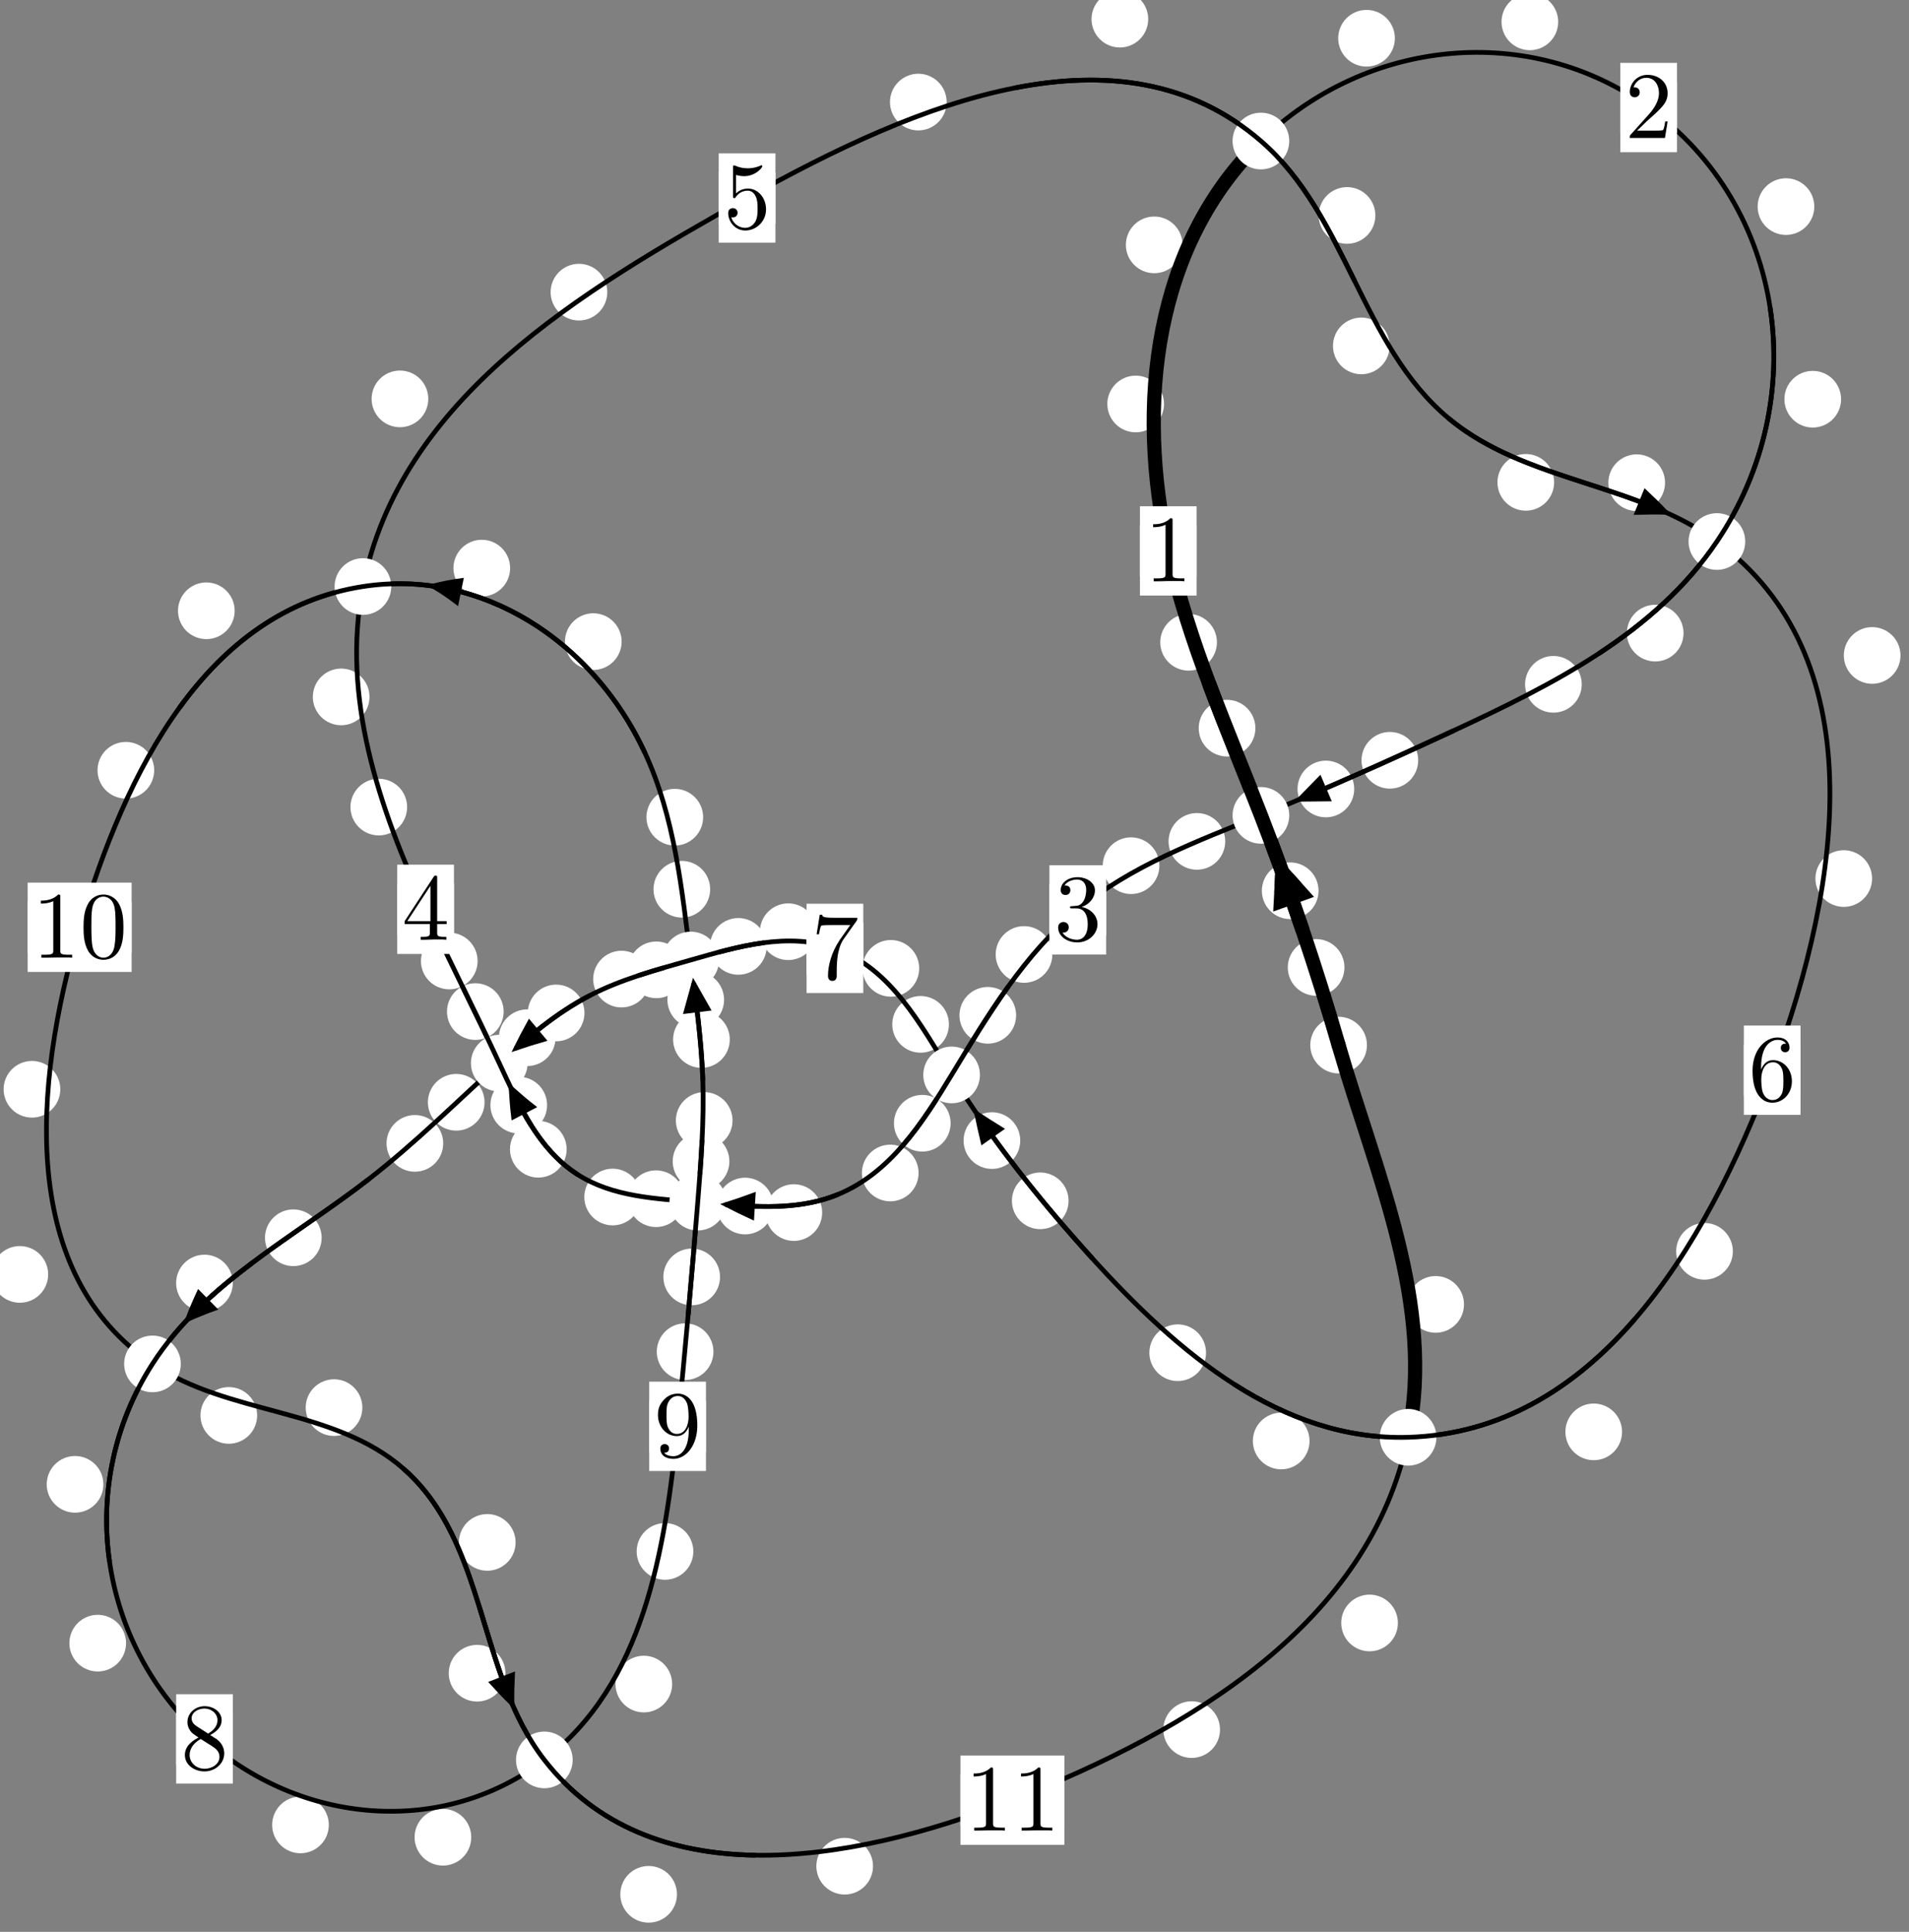 <?xml version="1.0"?>
<!-- Created by MetaPost 1.999 on 2021.07.06:0010 -->
<svg version="1.1" xmlns="http://www.w3.org/2000/svg" xmlns:xlink="http://www.w3.org/1999/xlink" width="201.359" height="203.759" viewBox="0 0 201.359 203.759">
<rect x="0" y="0" width="201.359" height="203.759" fill="#808080" stroke="none"/>
<!-- Original BoundingBox: -133.896240 -116.789108 67.462540 86.969910 -->
  <defs>
    <g transform="scale(0.01,0.01)" id="GLYPHcmr10_48">
      <path style="fill-rule: evenodd;" d="M460 -320C460 -400,455 -480,420 -554C374 -650,292 -666,250 -666C190 -666,117 -640,76 -547C44 -478,39 -400,39 -320C39 -245,43 -155,84 -79C127 2,200 22,249 22C303 22,379 1,423 -94C455 -163,460 -241,460 -320M249 -0C210 -0,151 -25,133 -121C122 -181,122 -273,122 -332C122 -396,122 -462,130 -516C149 -635,224 -644,249 -644C282 -644,348 -626,367 -527C377 -471,377 -395,377 -332C377 -257,377 -189,366 -125C351 -30,294 -0,249 -0"></path>
    </g>
    <g transform="scale(0.01,0.01)" id="GLYPHcmr10_49">
      <path style="fill-rule: evenodd;" d="M294 -640C294 -664,294 -666,271 -666C209 -602,121 -602,89 -602L89 -571C109 -571,168 -571,220 -597L220 -79C220 -43,217 -31,127 -31L95 -31L95 -0L257 -0L130 -3L217 -3L257 -3L297 -3L384 -3L419 -0L419 -31L387 -31C297 -31,294 -42,294 -79"></path>
    </g>
    <g transform="scale(0.01,0.01)" id="GLYPHcmr10_50">
      <path style="fill-rule: evenodd;" d="M127 -77L233 -180C389 -318,449 -372,449 -472C449 -586,359 -666,237 -666C124 -666,50 -574,50 -485C50 -429,100 -429,103 -429C120 -429,155 -441,155 -482C155 -508,137 -534,102 -534C94 -534,92 -534,89 -533C112 -598,166 -635,224 -635C315 -635,358 -554,358 -472C358 -392,308 -313,253 -251L61 -37C50 -26,50 -24,50 -0L421 -0L449 -174L424 -174C419 -144,412 -100,402 -85C395 -77,329 -77,307 -77"></path>
    </g>
    <g transform="scale(0.01,0.01)" id="GLYPHcmr10_51">
      <path style="fill-rule: evenodd;" d="M290 -352C372 -379,430 -449,430 -528C430 -610,342 -666,246 -666C145 -666,69 -606,69 -530C69 -497,91 -478,120 -478C151 -478,171 -500,171 -529C171 -579,124 -579,109 -579C140 -628,206 -641,242 -641C283 -641,338 -619,338 -529C338 -517,336 -459,310 -415C280 -367,246 -364,221 -363C213 -362,189 -360,182 -360C174 -359,167 -358,167 -348C167 -337,174 -337,191 -337L235 -337C317 -337,354 -269,354 -171C354 -35,285 -6,241 -6C198 -6,123 -23,88 -82C123 -77,154 -99,154 -137C154 -173,127 -193,98 -193C74 -193,42 -179,42 -135C42 -44,135 22,244 22C366 22,457 -69,457 -171C457 -253,394 -331,290 -352"></path>
    </g>
    <g transform="scale(0.01,0.01)" id="GLYPHcmr10_52">
      <path style="fill-rule: evenodd;" d="M294 -165L294 -78C294 -42,292 -31,218 -31L197 -31L197 -0L332 -0L238 -3L290 -3L332 -3L374 -3L427 -3L468 -0L468 -31L447 -31C373 -31,371 -42,371 -78L371 -165L471 -165L471 -196L371 -196L371 -651C371 -671,371 -677,355 -677C346 -677,343 -677,335 -665L28 -196L28 -165M300 -196L56 -196L300 -569"></path>
    </g>
    <g transform="scale(0.01,0.01)" id="GLYPHcmr10_53">
      <path style="fill-rule: evenodd;" d="M449 -201C449 -320,367 -420,259 -420C211 -420,168 -404,132 -369L132 -564C152 -558,185 -551,217 -551C340 -551,410 -642,410 -655C410 -661,407 -666,400 -666C399 -666,397 -666,392 -663C372 -654,323 -634,256 -634C216 -634,170 -641,123 -662C115 -665,113 -665,111 -665C101 -665,101 -657,101 -641L101 -345C101 -327,101 -319,115 -319C122 -319,124 -322,128 -328C139 -344,176 -398,257 -398C309 -398,334 -352,342 -334C358 -297,360 -258,360 -208C360 -173,360 -113,336 -71C312 -32,275 -6,229 -6C156 -6,99 -59,82 -118C85 -117,88 -116,99 -116C132 -116,149 -141,149 -165C149 -189,132 -214,99 -214C85 -214,50 -207,50 -161C50 -75,119 22,231 22C347 22,449 -74,449 -201"></path>
    </g>
    <g transform="scale(0.01,0.01)" id="GLYPHcmr10_54">
      <path style="fill-rule: evenodd;" d="M132 -328L132 -352C132 -605,256 -641,307 -641C331 -641,373 -635,395 -601C380 -601,340 -601,340 -556C340 -525,364 -510,386 -510C402 -510,432 -519,432 -558C432 -618,388 -666,305 -666C177 -666,42 -537,42 -316C42 -49,158 22,251 22C362 22,457 -72,457 -204C457 -331,368 -427,257 -427C189 -427,152 -376,132 -328M251 -6C188 -6,158 -66,152 -81C134 -128,134 -208,134 -226C134 -304,166 -404,256 -404C272 -404,318 -404,349 -342C367 -305,367 -254,367 -205C367 -157,367 -107,350 -71C320 -11,274 -6,251 -6"></path>
    </g>
    <g transform="scale(0.01,0.01)" id="GLYPHcmr10_55">
      <path style="fill-rule: evenodd;" d="M476 -609C485 -621,485 -623,485 -644L242 -644C120 -644,118 -657,114 -676L89 -676L56 -470L81 -470C84 -486,93 -549,106 -561C113 -567,191 -567,204 -567L411 -567C400 -551,321 -442,299 -409C209 -274,176 -135,176 -33C176 -23,176 22,222 22C268 22,268 -23,268 -33L268 -84C268 -139,271 -194,279 -248C283 -271,297 -357,341 -419"></path>
    </g>
    <g transform="scale(0.01,0.01)" id="GLYPHcmr10_56">
      <path style="fill-rule: evenodd;" d="M163 -457C117 -487,113 -521,113 -538C113 -599,178 -641,249 -641C322 -641,386 -589,386 -517C386 -460,347 -412,287 -377M309 -362C381 -399,430 -451,430 -517C430 -609,341 -666,250 -666C150 -666,69 -592,69 -499C69 -481,71 -436,113 -389C124 -377,161 -352,186 -335C128 -306,42 -250,42 -151C42 -45,144 22,249 22C362 22,457 -61,457 -168C457 -204,446 -249,408 -291C389 -312,373 -322,309 -362M209 -320L332 -242C360 -223,407 -193,407 -132C407 -58,332 -6,250 -6C164 -6,92 -68,92 -151C92 -209,124 -273,209 -320"></path>
    </g>
    <g transform="scale(0.01,0.01)" id="GLYPHcmr10_57">
      <path style="fill-rule: evenodd;" d="M367 -318L367 -286C367 -52,263 -6,205 -6C188 -6,134 -8,107 -42C151 -42,159 -71,159 -88C159 -119,135 -134,113 -134C97 -134,67 -125,67 -86C67 -19,121 22,206 22C335 22,457 -114,457 -329C457 -598,342 -666,253 -666C198 -666,149 -648,106 -603C65 -558,42 -516,42 -441C42 -316,130 -218,242 -218C303 -218,344 -260,367 -318M243 -241C227 -241,181 -241,150 -304C132 -341,132 -391,132 -440C132 -494,132 -541,153 -578C180 -628,218 -641,253 -641C299 -641,332 -607,349 -562C361 -530,365 -467,365 -421C365 -338,331 -241,243 -241"></path>
    </g>
  </defs>
  <path d="M141.811 102.037C141.811 101.244,141.496 100.484,140.936 99.923C140.375 99.363,139.615 99.048,138.822 99.048C138.03 99.048,137.269 99.363,136.709 99.923C136.149 100.484,135.834 101.244,135.834 102.037C135.834 102.829,136.149 103.59,136.709 104.15C137.269 104.711,138.03 105.025,138.822 105.025C139.615 105.025,140.375 104.711,140.936 104.15C141.496 103.59,141.811 102.829,141.811 102.037Z" style="fill: rgb(100%,100%,100%);stroke: none;"></path>
  <path d="M144.183 110.231C144.183 109.438,143.868 108.678,143.307 108.118C142.747 107.557,141.987 107.242,141.194 107.242C140.401 107.242,139.641 107.557,139.081 108.118C138.52 108.678,138.205 109.438,138.205 110.231C138.205 111.024,138.52 111.784,139.081 112.344C139.641 112.905,140.401 113.22,141.194 113.22C141.987 113.22,142.747 112.905,143.307 112.344C143.868 111.784,144.183 111.024,144.183 110.231Z" style="fill: rgb(100%,100%,100%);stroke: none;"></path>
  <path d="M132.417 76.802C132.417 76.009,132.102 75.249,131.541 74.689C130.981 74.128,130.221 73.813,129.428 73.813C128.635 73.813,127.875 74.128,127.314 74.689C126.754 75.249,126.439 76.009,126.439 76.802C126.439 77.595,126.754 78.355,127.314 78.915C127.875 79.476,128.635 79.791,129.428 79.791C130.221 79.791,130.981 79.476,131.541 78.915C132.102 78.355,132.417 77.595,132.417 76.802Z" style="fill: rgb(100%,100%,100%);stroke: none;"></path>
  <path d="M139.077 93.952C139.077 93.159,138.762 92.399,138.202 91.839C137.641 91.278,136.881 90.963,136.088 90.963C135.296 90.963,134.535 91.278,133.975 91.839C133.414 92.399,133.1 93.159,133.1 93.952C133.1 94.745,133.414 95.505,133.975 96.065C134.535 96.626,135.296 96.941,136.088 96.941C136.881 96.941,137.641 96.626,138.202 96.065C138.762 95.505,139.077 94.745,139.077 93.952Z" style="fill: rgb(100%,100%,100%);stroke: none;"></path>
  <path d="M122.779 42.609C122.779 41.816,122.464 41.056,121.903 40.496C121.343 39.935,120.583 39.62,119.79 39.62C118.997 39.62,118.237 39.935,117.677 40.496C117.116 41.056,116.801 41.816,116.801 42.609C116.801 43.402,117.116 44.162,117.677 44.722C118.237 45.283,118.997 45.598,119.79 45.598C120.583 45.598,121.343 45.283,121.903 44.722C122.464 44.162,122.779 43.402,122.779 42.609Z" style="fill: rgb(100%,100%,100%);stroke: none;"></path>
  <path d="M128.36 67.744C128.36 66.952,128.045 66.192,127.484 65.631C126.924 65.071,126.164 64.756,125.371 64.756C124.578 64.756,123.818 65.071,123.258 65.631C122.697 66.192,122.382 66.952,122.382 67.744C122.382 68.537,122.697 69.297,123.258 69.858C123.818 70.418,124.578 70.733,125.371 70.733C126.164 70.733,126.924 70.418,127.484 69.858C128.045 69.297,128.36 68.537,128.36 67.744Z" style="fill: rgb(100%,100%,100%);stroke: none;"></path>
  <path d="M147.13 4.034C147.13 3.241,146.815 2.481,146.255 1.921C145.694 1.36,144.934 1.045,144.141 1.045C143.348 1.045,142.588 1.36,142.028 1.921C141.467 2.481,141.152 3.241,141.152 4.034C141.152 4.827,141.467 5.587,142.028 6.147C142.588 6.708,143.348 7.023,144.141 7.023C144.934 7.023,145.694 6.708,146.255 6.147C146.815 5.587,147.13 4.827,147.13 4.034Z" style="fill: rgb(100%,100%,100%);stroke: none;"></path>
  <path d="M124.734 25.827C124.734 25.034,124.419 24.274,123.858 23.714C123.298 23.153,122.538 22.838,121.745 22.838C120.952 22.838,120.192 23.153,119.632 23.714C119.071 24.274,118.756 25.034,118.756 25.827C118.756 26.62,119.071 27.38,119.632 27.94C120.192 28.501,120.952 28.816,121.745 28.816C122.538 28.816,123.298 28.501,123.858 27.94C124.419 27.38,124.734 26.62,124.734 25.827Z" style="fill: rgb(100%,100%,100%);stroke: none;"></path>
  <path d="M191.37 21.79C191.37 20.998,191.056 20.237,190.495 19.677C189.935 19.117,189.174 18.802,188.382 18.802C187.589 18.802,186.829 19.117,186.268 19.677C185.708 20.237,185.393 20.998,185.393 21.79C185.393 22.583,185.708 23.343,186.268 23.904C186.829 24.464,187.589 24.779,188.382 24.779C189.174 24.779,189.935 24.464,190.495 23.904C191.056 23.343,191.37 22.583,191.37 21.79Z" style="fill: rgb(100%,100%,100%);stroke: none;"></path>
  <path d="M164.356 2.306C164.356 1.513,164.041 0.753,163.481 0.193C162.92 -0.368,162.16 -0.683,161.367 -0.683C160.575 -0.683,159.814 -0.368,159.254 0.193C158.693 0.753,158.379 1.513,158.379 2.306C158.379 3.099,158.693 3.859,159.254 4.419C159.814 4.98,160.575 5.295,161.367 5.295C162.16 5.295,162.92 4.98,163.481 4.419C164.041 3.859,164.356 3.099,164.356 2.306Z" style="fill: rgb(100%,100%,100%);stroke: none;"></path>
  <path d="M177.577 66.778C177.577 65.985,177.263 65.225,176.702 64.665C176.142 64.104,175.381 63.789,174.589 63.789C173.796 63.789,173.036 64.104,172.475 64.665C171.915 65.225,171.6 65.985,171.6 66.778C171.6 67.571,171.915 68.331,172.475 68.891C173.036 69.452,173.796 69.767,174.589 69.767C175.381 69.767,176.142 69.452,176.702 68.891C177.263 68.331,177.577 67.571,177.577 66.778Z" style="fill: rgb(100%,100%,100%);stroke: none;"></path>
  <path d="M194.195 42.106C194.195 41.314,193.88 40.554,193.319 39.993C192.759 39.433,191.999 39.118,191.206 39.118C190.413 39.118,189.653 39.433,189.093 39.993C188.532 40.554,188.217 41.314,188.217 42.106C188.217 42.899,188.532 43.659,189.093 44.22C189.653 44.78,190.413 45.095,191.206 45.095C191.999 45.095,192.759 44.78,193.319 44.22C193.88 43.659,194.195 42.899,194.195 42.106Z" style="fill: rgb(100%,100%,100%);stroke: none;"></path>
  <path d="M149.589 80.191C149.589 79.399,149.274 78.638,148.714 78.078C148.153 77.517,147.393 77.203,146.601 77.203C145.808 77.203,145.048 77.517,144.487 78.078C143.927 78.638,143.612 79.399,143.612 80.191C143.612 80.984,143.927 81.744,144.487 82.305C145.048 82.865,145.808 83.18,146.601 83.18C147.393 83.18,148.153 82.865,148.714 82.305C149.274 81.744,149.589 80.984,149.589 80.191Z" style="fill: rgb(100%,100%,100%);stroke: none;"></path>
  <path d="M166.84 72.178C166.84 71.385,166.525 70.625,165.965 70.064C165.404 69.504,164.644 69.189,163.851 69.189C163.059 69.189,162.299 69.504,161.738 70.064C161.178 70.625,160.863 71.385,160.863 72.178C160.863 72.97,161.178 73.73,161.738 74.291C162.299 74.851,163.059 75.166,163.851 75.166C164.644 75.166,165.404 74.851,165.965 74.291C166.525 73.73,166.84 72.97,166.84 72.178Z" style="fill: rgb(100%,100%,100%);stroke: none;"></path>
  <path d="M129.236 88.743C129.236 87.951,128.921 87.191,128.36 86.63C127.8 86.07,127.04 85.755,126.247 85.755C125.454 85.755,124.694 86.07,124.133 86.63C123.573 87.191,123.258 87.951,123.258 88.743C123.258 89.536,123.573 90.296,124.133 90.857C124.694 91.417,125.454 91.732,126.247 91.732C127.04 91.732,127.8 91.417,128.36 90.857C128.921 90.296,129.236 89.536,129.236 88.743Z" style="fill: rgb(100%,100%,100%);stroke: none;"></path>
  <path d="M142.84 83.217C142.84 82.424,142.525 81.664,141.965 81.103C141.404 80.543,140.644 80.228,139.851 80.228C139.059 80.228,138.298 80.543,137.738 81.103C137.177 81.664,136.863 82.424,136.863 83.217C136.863 84.009,137.177 84.77,137.738 85.33C138.298 85.891,139.059 86.205,139.851 86.205C140.644 86.205,141.404 85.891,141.965 85.33C142.525 84.77,142.84 84.009,142.84 83.217Z" style="fill: rgb(100%,100%,100%);stroke: none;"></path>
  <path d="M111.001 100.673C111.001 99.88,110.686 99.12,110.125 98.559C109.565 97.999,108.805 97.684,108.012 97.684C107.219 97.684,106.459 97.999,105.899 98.559C105.338 99.12,105.023 99.88,105.023 100.673C105.023 101.465,105.338 102.225,105.899 102.786C106.459 103.346,107.219 103.661,108.012 103.661C108.805 103.661,109.565 103.346,110.125 102.786C110.686 102.225,111.001 101.465,111.001 100.673Z" style="fill: rgb(100%,100%,100%);stroke: none;"></path>
  <path d="M122.292 91.308C122.292 90.515,121.978 89.755,121.417 89.194C120.857 88.634,120.096 88.319,119.304 88.319C118.511 88.319,117.751 88.634,117.19 89.194C116.63 89.755,116.315 90.515,116.315 91.308C116.315 92.1,116.63 92.86,117.19 93.421C117.751 93.981,118.511 94.296,119.304 94.296C120.096 94.296,120.857 93.981,121.417 93.421C121.978 92.86,122.292 92.1,122.292 91.308Z" style="fill: rgb(100%,100%,100%);stroke: none;"></path>
  <path d="M100.27 118.473C100.27 117.68,99.955 116.92,99.394 116.36C98.834 115.799,98.074 115.484,97.281 115.484C96.488 115.484,95.728 115.799,95.168 116.36C94.607 116.92,94.292 117.68,94.292 118.473C94.292 119.266,94.607 120.026,95.168 120.586C95.728 121.147,96.488 121.462,97.281 121.462C98.074 121.462,98.834 121.147,99.394 120.586C99.955 120.026,100.27 119.266,100.27 118.473Z" style="fill: rgb(100%,100%,100%);stroke: none;"></path>
  <path d="M107.179 107.089C107.179 106.296,106.864 105.536,106.304 104.975C105.743 104.415,104.983 104.1,104.19 104.1C103.398 104.1,102.637 104.415,102.077 104.975C101.517 105.536,101.202 106.296,101.202 107.089C101.202 107.882,101.517 108.642,102.077 109.202C102.637 109.763,103.398 110.078,104.19 110.078C104.983 110.078,105.743 109.763,106.304 109.202C106.864 108.642,107.179 107.882,107.179 107.089Z" style="fill: rgb(100%,100%,100%);stroke: none;"></path>
  <path d="M86.721 127.894C86.721 127.102,86.407 126.342,85.846 125.781C85.286 125.221,84.525 124.906,83.733 124.906C82.94 124.906,82.18 125.221,81.619 125.781C81.059 126.342,80.744 127.102,80.744 127.894C80.744 128.687,81.059 129.447,81.619 130.008C82.18 130.568,82.94 130.883,83.733 130.883C84.525 130.883,85.286 130.568,85.846 130.008C86.407 129.447,86.721 128.687,86.721 127.894Z" style="fill: rgb(100%,100%,100%);stroke: none;"></path>
  <path d="M96.891 123.719C96.891 122.927,96.576 122.167,96.015 121.606C95.455 121.046,94.695 120.731,93.902 120.731C93.109 120.731,92.349 121.046,91.789 121.606C91.228 122.167,90.913 122.927,90.913 123.719C90.913 124.512,91.228 125.272,91.789 125.833C92.349 126.393,93.109 126.708,93.902 126.708C94.695 126.708,95.455 126.393,96.015 125.833C96.576 125.272,96.891 124.512,96.891 123.719Z" style="fill: rgb(100%,100%,100%);stroke: none;"></path>
  <path d="M72.186 126.433C72.186 125.64,71.871 124.88,71.311 124.319C70.75 123.759,69.99 123.444,69.198 123.444C68.405 123.444,67.645 123.759,67.084 124.319C66.524 124.88,66.209 125.64,66.209 126.433C66.209 127.225,66.524 127.986,67.084 128.546C67.645 129.106,68.405 129.421,69.198 129.421C69.99 129.421,70.75 129.106,71.311 128.546C71.871 127.986,72.186 127.225,72.186 126.433Z" style="fill: rgb(100%,100%,100%);stroke: none;"></path>
  <path d="M81.578 127.205C81.578 126.412,81.263 125.652,80.703 125.092C80.142 124.531,79.382 124.216,78.59 124.216C77.797 124.216,77.037 124.531,76.476 125.092C75.916 125.652,75.601 126.412,75.601 127.205C75.601 127.998,75.916 128.758,76.476 129.318C77.037 129.879,77.797 130.194,78.59 130.194C79.382 130.194,80.142 129.879,80.703 129.318C81.263 128.758,81.578 127.998,81.578 127.205Z" style="fill: rgb(100%,100%,100%);stroke: none;"></path>
  <path d="M59.769 121.216C59.769 120.423,59.454 119.663,58.894 119.103C58.333 118.542,57.573 118.227,56.781 118.227C55.988 118.227,55.228 118.542,54.667 119.103C54.107 119.663,53.792 120.423,53.792 121.216C53.792 122.009,54.107 122.769,54.667 123.329C55.228 123.89,55.988 124.205,56.781 124.205C57.573 124.205,58.333 123.89,58.894 123.329C59.454 122.769,59.769 122.009,59.769 121.216Z" style="fill: rgb(100%,100%,100%);stroke: none;"></path>
  <path d="M67.61 126.255C67.61 125.462,67.295 124.702,66.735 124.142C66.174 123.581,65.414 123.266,64.622 123.266C63.829 123.266,63.069 123.581,62.508 124.142C61.948 124.702,61.633 125.462,61.633 126.255C61.633 127.048,61.948 127.808,62.508 128.368C63.069 128.929,63.829 129.244,64.622 129.244C65.414 129.244,66.174 128.929,66.735 128.368C67.295 127.808,67.61 127.048,67.61 126.255Z" style="fill: rgb(100%,100%,100%);stroke: none;"></path>
  <path d="M53.124 106.696C53.124 105.903,52.809 105.143,52.249 104.582C51.688 104.022,50.928 103.707,50.135 103.707C49.343 103.707,48.583 104.022,48.022 104.582C47.462 105.143,47.147 105.903,47.147 106.696C47.147 107.488,47.462 108.249,48.022 108.809C48.583 109.369,49.343 109.684,50.135 109.684C50.928 109.684,51.688 109.369,52.249 108.809C52.809 108.249,53.124 107.488,53.124 106.696Z" style="fill: rgb(100%,100%,100%);stroke: none;"></path>
  <path d="M57.706 116.56C57.706 115.768,57.391 115.008,56.83 114.447C56.27 113.887,55.509 113.572,54.717 113.572C53.924 113.572,53.164 113.887,52.603 114.447C52.043 115.008,51.728 115.768,51.728 116.56C51.728 117.353,52.043 118.113,52.603 118.674C53.164 119.234,53.924 119.549,54.717 119.549C55.509 119.549,56.27 119.234,56.83 118.674C57.391 118.113,57.706 117.353,57.706 116.56Z" style="fill: rgb(100%,100%,100%);stroke: none;"></path>
  <path d="M42.943 85.127C42.943 84.334,42.628 83.574,42.068 83.014C41.507 82.453,40.747 82.138,39.954 82.138C39.162 82.138,38.401 82.453,37.841 83.014C37.28 83.574,36.965 84.334,36.965 85.127C36.965 85.92,37.28 86.68,37.841 87.24C38.401 87.801,39.162 88.116,39.954 88.116C40.747 88.116,41.507 87.801,42.068 87.24C42.628 86.68,42.943 85.92,42.943 85.127Z" style="fill: rgb(100%,100%,100%);stroke: none;"></path>
  <path d="M50.378 101.362C50.378 100.569,50.063 99.809,49.502 99.248C48.942 98.688,48.181 98.373,47.389 98.373C46.596 98.373,45.836 98.688,45.275 99.248C44.715 99.809,44.4 100.569,44.4 101.362C44.4 102.154,44.715 102.915,45.275 103.475C45.836 104.036,46.596 104.35,47.389 104.35C48.181 104.35,48.942 104.036,49.502 103.475C50.063 102.915,50.378 102.154,50.378 101.362Z" style="fill: rgb(100%,100%,100%);stroke: none;"></path>
  <path d="M45.174 42.071C45.174 41.279,44.859 40.518,44.299 39.958C43.738 39.397,42.978 39.083,42.185 39.083C41.393 39.083,40.632 39.397,40.072 39.958C39.511 40.518,39.197 41.279,39.197 42.071C39.197 42.864,39.511 43.624,40.072 44.185C40.632 44.745,41.393 45.06,42.185 45.06C42.978 45.06,43.738 44.745,44.299 44.185C44.859 43.624,45.174 42.864,45.174 42.071Z" style="fill: rgb(100%,100%,100%);stroke: none;"></path>
  <path d="M38.975 73.505C38.975 72.713,38.66 71.952,38.099 71.392C37.539 70.831,36.779 70.517,35.986 70.517C35.193 70.517,34.433 70.831,33.873 71.392C33.312 71.952,32.997 72.713,32.997 73.505C32.997 74.298,33.312 75.058,33.873 75.619C34.433 76.179,35.193 76.494,35.986 76.494C36.779 76.494,37.539 76.179,38.099 75.619C38.66 75.058,38.975 74.298,38.975 73.505Z" style="fill: rgb(100%,100%,100%);stroke: none;"></path>
  <path d="M99.852 10.766C99.852 9.973,99.537 9.213,98.976 8.653C98.416 8.092,97.656 7.777,96.863 7.777C96.07 7.777,95.31 8.092,94.75 8.653C94.189 9.213,93.874 9.973,93.874 10.766C93.874 11.559,94.189 12.319,94.75 12.879C95.31 13.44,96.07 13.755,96.863 13.755C97.656 13.755,98.416 13.44,98.976 12.879C99.537 12.319,99.852 11.559,99.852 10.766Z" style="fill: rgb(100%,100%,100%);stroke: none;"></path>
  <path d="M64.056 30.814C64.056 30.021,63.741 29.261,63.181 28.701C62.62 28.14,61.86 27.825,61.068 27.825C60.275 27.825,59.515 28.14,58.954 28.701C58.394 29.261,58.079 30.021,58.079 30.814C58.079 31.607,58.394 32.367,58.954 32.927C59.515 33.488,60.275 33.803,61.068 33.803C61.86 33.803,62.62 33.488,63.181 32.927C63.741 32.367,64.056 31.607,64.056 30.814Z" style="fill: rgb(100%,100%,100%);stroke: none;"></path>
  <path d="M145.073 22.725C145.073 21.932,144.758 21.172,144.197 20.611C143.637 20.051,142.877 19.736,142.084 19.736C141.291 19.736,140.531 20.051,139.971 20.611C139.41 21.172,139.095 21.932,139.095 22.725C139.095 23.517,139.41 24.278,139.971 24.838C140.531 25.399,141.291 25.714,142.084 25.714C142.877 25.714,143.637 25.399,144.197 24.838C144.758 24.278,145.073 23.517,145.073 22.725Z" style="fill: rgb(100%,100%,100%);stroke: none;"></path>
  <path d="M121.111 2.019C121.111 1.226,120.796 0.466,120.235 -0.094C119.675 -0.655,118.915 -0.97,118.122 -0.97C117.329 -0.97,116.569 -0.655,116.009 -0.094C115.448 0.466,115.133 1.226,115.133 2.019C115.133 2.812,115.448 3.572,116.009 4.132C116.569 4.693,117.329 5.008,118.122 5.008C118.915 5.008,119.675 4.693,120.235 4.132C120.796 3.572,121.111 2.812,121.111 2.019Z" style="fill: rgb(100%,100%,100%);stroke: none;"></path>
  <path d="M163.927 50.875C163.927 50.083,163.613 49.322,163.052 48.762C162.492 48.201,161.731 47.887,160.939 47.887C160.146 47.887,159.386 48.201,158.825 48.762C158.265 49.322,157.95 50.083,157.95 50.875C157.95 51.668,158.265 52.428,158.825 52.989C159.386 53.549,160.146 53.864,160.939 53.864C161.731 53.864,162.492 53.549,163.052 52.989C163.613 52.428,163.927 51.668,163.927 50.875Z" style="fill: rgb(100%,100%,100%);stroke: none;"></path>
  <path d="M146.578 36.485C146.578 35.692,146.263 34.932,145.703 34.371C145.142 33.811,144.382 33.496,143.589 33.496C142.797 33.496,142.037 33.811,141.476 34.371C140.916 34.932,140.601 35.692,140.601 36.485C140.601 37.277,140.916 38.038,141.476 38.598C142.037 39.159,142.797 39.473,143.589 39.473C144.382 39.473,145.142 39.159,145.703 38.598C146.263 38.038,146.578 37.277,146.578 36.485Z" style="fill: rgb(100%,100%,100%);stroke: none;"></path>
  <path d="M200.463 69.133C200.463 68.34,200.148 67.58,199.587 67.019C199.027 66.459,198.266 66.144,197.474 66.144C196.681 66.144,195.921 66.459,195.36 67.019C194.8 67.58,194.485 68.34,194.485 69.133C194.485 69.925,194.8 70.685,195.36 71.246C195.921 71.806,196.681 72.121,197.474 72.121C198.266 72.121,199.027 71.806,199.587 71.246C200.148 70.685,200.463 69.925,200.463 69.133Z" style="fill: rgb(100%,100%,100%);stroke: none;"></path>
  <path d="M175.627 50.911C175.627 50.119,175.312 49.359,174.751 48.798C174.191 48.238,173.43 47.923,172.638 47.923C171.845 47.923,171.085 48.238,170.524 48.798C169.964 49.359,169.649 50.119,169.649 50.911C169.649 51.704,169.964 52.464,170.524 53.025C171.085 53.585,171.845 53.9,172.638 53.9C173.43 53.9,174.191 53.585,174.751 53.025C175.312 52.464,175.627 51.704,175.627 50.911Z" style="fill: rgb(100%,100%,100%);stroke: none;"></path>
  <path d="M182.78 131.982C182.78 131.189,182.465 130.429,181.904 129.869C181.344 129.308,180.584 128.993,179.791 128.993C178.998 128.993,178.238 129.308,177.678 129.869C177.117 130.429,176.802 131.189,176.802 131.982C176.802 132.775,177.117 133.535,177.678 134.095C178.238 134.656,178.998 134.971,179.791 134.971C180.584 134.971,181.344 134.656,181.904 134.095C182.465 133.535,182.78 132.775,182.78 131.982Z" style="fill: rgb(100%,100%,100%);stroke: none;"></path>
  <path d="M197.466 92.665C197.466 91.872,197.151 91.112,196.591 90.551C196.03 89.991,195.27 89.676,194.477 89.676C193.685 89.676,192.924 89.991,192.364 90.551C191.804 91.112,191.489 91.872,191.489 92.665C191.489 93.457,191.804 94.217,192.364 94.778C192.924 95.338,193.685 95.653,194.477 95.653C195.27 95.653,196.03 95.338,196.591 94.778C197.151 94.217,197.466 93.457,197.466 92.665Z" style="fill: rgb(100%,100%,100%);stroke: none;"></path>
  <path d="M138.128 151.986C138.128 151.194,137.813 150.434,137.253 149.873C136.692 149.313,135.932 148.998,135.139 148.998C134.347 148.998,133.586 149.313,133.026 149.873C132.465 150.434,132.15 151.194,132.15 151.986C132.15 152.779,132.465 153.539,133.026 154.1C133.586 154.66,134.347 154.975,135.139 154.975C135.932 154.975,136.692 154.66,137.253 154.1C137.813 153.539,138.128 152.779,138.128 151.986Z" style="fill: rgb(100%,100%,100%);stroke: none;"></path>
  <path d="M171.093 151.024C171.093 150.232,170.778 149.472,170.218 148.911C169.657 148.351,168.897 148.036,168.105 148.036C167.312 148.036,166.552 148.351,165.991 148.911C165.431 149.472,165.116 150.232,165.116 151.024C165.116 151.817,165.431 152.577,165.991 153.138C166.552 153.698,167.312 154.013,168.105 154.013C168.897 154.013,169.657 153.698,170.218 153.138C170.778 152.577,171.093 151.817,171.093 151.024Z" style="fill: rgb(100%,100%,100%);stroke: none;"></path>
  <path d="M112.711 126.654C112.711 125.862,112.397 125.101,111.836 124.541C111.276 123.981,110.515 123.666,109.723 123.666C108.93 123.666,108.17 123.981,107.609 124.541C107.049 125.101,106.734 125.862,106.734 126.654C106.734 127.447,107.049 128.207,107.609 128.768C108.17 129.328,108.93 129.643,109.723 129.643C110.515 129.643,111.276 129.328,111.836 128.768C112.397 128.207,112.711 127.447,112.711 126.654Z" style="fill: rgb(100%,100%,100%);stroke: none;"></path>
  <path d="M127.21 142.676C127.21 141.884,126.896 141.123,126.335 140.563C125.775 140.002,125.014 139.687,124.222 139.687C123.429 139.687,122.669 140.002,122.108 140.563C121.548 141.123,121.233 141.884,121.233 142.676C121.233 143.469,121.548 144.229,122.108 144.79C122.669 145.35,123.429 145.665,124.222 145.665C125.014 145.665,125.775 145.35,126.335 144.79C126.896 144.229,127.21 143.469,127.21 142.676Z" style="fill: rgb(100%,100%,100%);stroke: none;"></path>
  <path d="M100.091 108.045C100.091 107.252,99.777 106.492,99.216 105.932C98.656 105.371,97.895 105.056,97.103 105.056C96.31 105.056,95.55 105.371,94.989 105.932C94.429 106.492,94.114 107.252,94.114 108.045C94.114 108.838,94.429 109.598,94.989 110.158C95.55 110.719,96.31 111.034,97.103 111.034C97.895 111.034,98.656 110.719,99.216 110.158C99.777 109.598,100.091 108.838,100.091 108.045Z" style="fill: rgb(100%,100%,100%);stroke: none;"></path>
  <path d="M107.614 120.302C107.614 119.509,107.299 118.749,106.739 118.188C106.178 117.628,105.418 117.313,104.625 117.313C103.833 117.313,103.072 117.628,102.512 118.188C101.951 118.749,101.637 119.509,101.637 120.302C101.637 121.094,101.951 121.855,102.512 122.415C103.072 122.975,103.833 123.29,104.625 123.29C105.418 123.29,106.178 122.975,106.739 122.415C107.299 121.855,107.614 121.094,107.614 120.302Z" style="fill: rgb(100%,100%,100%);stroke: none;"></path>
  <path d="M86.129 98.272C86.129 97.479,85.814 96.719,85.254 96.158C84.693 95.598,83.933 95.283,83.14 95.283C82.348 95.283,81.587 95.598,81.027 96.158C80.467 96.719,80.152 97.479,80.152 98.272C80.152 99.064,80.467 99.824,81.027 100.385C81.587 100.945,82.348 101.26,83.14 101.26C83.933 101.26,84.693 100.945,85.254 100.385C85.814 99.824,86.129 99.064,86.129 98.272Z" style="fill: rgb(100%,100%,100%);stroke: none;"></path>
  <path d="M96.956 102.137C96.956 101.344,96.641 100.584,96.081 100.024C95.52 99.463,94.76 99.148,93.967 99.148C93.175 99.148,92.414 99.463,91.854 100.024C91.293 100.584,90.979 101.344,90.979 102.137C90.979 102.93,91.293 103.69,91.854 104.25C92.414 104.811,93.175 105.126,93.967 105.126C94.76 105.126,95.52 104.811,96.081 104.25C96.641 103.69,96.956 102.93,96.956 102.137Z" style="fill: rgb(100%,100%,100%);stroke: none;"></path>
  <path d="M72.218 102.293C72.218 101.501,71.903 100.74,71.343 100.18C70.782 99.619,70.022 99.304,69.229 99.304C68.437 99.304,67.676 99.619,67.116 100.18C66.555 100.74,66.241 101.501,66.241 102.293C66.241 103.086,66.555 103.846,67.116 104.407C67.676 104.967,68.437 105.282,69.229 105.282C70.022 105.282,70.782 104.967,71.343 104.407C71.903 103.846,72.218 103.086,72.218 102.293Z" style="fill: rgb(100%,100%,100%);stroke: none;"></path>
  <path d="M80.868 99.819C80.868 99.026,80.553 98.266,79.993 97.706C79.432 97.145,78.672 96.83,77.879 96.83C77.087 96.83,76.327 97.145,75.766 97.706C75.206 98.266,74.891 99.026,74.891 99.819C74.891 100.612,75.206 101.372,75.766 101.932C76.327 102.493,77.087 102.808,77.879 102.808C78.672 102.808,79.432 102.493,79.993 101.932C80.553 101.372,80.868 100.612,80.868 99.819Z" style="fill: rgb(100%,100%,100%);stroke: none;"></path>
  <path d="M61.649 106.841C61.649 106.048,61.334 105.288,60.774 104.728C60.213 104.167,59.453 103.852,58.66 103.852C57.868 103.852,57.107 104.167,56.547 104.728C55.986 105.288,55.671 106.048,55.671 106.841C55.671 107.634,55.986 108.394,56.547 108.954C57.107 109.515,57.868 109.83,58.66 109.83C59.453 109.83,60.213 109.515,60.774 108.954C61.334 108.394,61.649 107.634,61.649 106.841Z" style="fill: rgb(100%,100%,100%);stroke: none;"></path>
  <path d="M68.546 103.268C68.546 102.475,68.231 101.715,67.671 101.155C67.11 100.594,66.35 100.279,65.557 100.279C64.765 100.279,64.005 100.594,63.444 101.155C62.884 101.715,62.569 102.475,62.569 103.268C62.569 104.061,62.884 104.821,63.444 105.381C64.005 105.942,64.765 106.257,65.557 106.257C66.35 106.257,67.11 105.942,67.671 105.381C68.231 104.821,68.546 104.061,68.546 103.268Z" style="fill: rgb(100%,100%,100%);stroke: none;"></path>
  <path d="M51.111 116.262C51.111 115.469,50.796 114.709,50.235 114.149C49.675 113.588,48.915 113.273,48.122 113.273C47.329 113.273,46.569 113.588,46.009 114.149C45.448 114.709,45.133 115.469,45.133 116.262C45.133 117.055,45.448 117.815,46.009 118.375C46.569 118.936,47.329 119.251,48.122 119.251C48.915 119.251,49.675 118.936,50.235 118.375C50.796 117.815,51.111 117.055,51.111 116.262Z" style="fill: rgb(100%,100%,100%);stroke: none;"></path>
  <path d="M58.599 109.453C58.599 108.66,58.285 107.9,57.724 107.339C57.164 106.779,56.403 106.464,55.611 106.464C54.818 106.464,54.058 106.779,53.497 107.339C52.937 107.9,52.622 108.66,52.622 109.453C52.622 110.245,52.937 111.006,53.497 111.566C54.058 112.126,54.818 112.441,55.611 112.441C56.403 112.441,57.164 112.126,57.724 111.566C58.285 111.006,58.599 110.245,58.599 109.453Z" style="fill: rgb(100%,100%,100%);stroke: none;"></path>
  <path d="M33.928 130.551C33.928 129.758,33.613 128.998,33.053 128.438C32.492 127.877,31.732 127.562,30.939 127.562C30.147 127.562,29.387 127.877,28.826 128.438C28.266 128.998,27.951 129.758,27.951 130.551C27.951 131.344,28.266 132.104,28.826 132.665C29.387 133.225,30.147 133.54,30.939 133.54C31.732 133.54,32.492 133.225,33.053 132.665C33.613 132.104,33.928 131.344,33.928 130.551Z" style="fill: rgb(100%,100%,100%);stroke: none;"></path>
  <path d="M46.749 120.596C46.749 119.804,46.434 119.044,45.874 118.483C45.313 117.923,44.553 117.608,43.761 117.608C42.968 117.608,42.208 117.923,41.647 118.483C41.087 119.044,40.772 119.804,40.772 120.596C40.772 121.389,41.087 122.149,41.647 122.71C42.208 123.27,42.968 123.585,43.761 123.585C44.553 123.585,45.313 123.27,45.874 122.71C46.434 122.149,46.749 121.389,46.749 120.596Z" style="fill: rgb(100%,100%,100%);stroke: none;"></path>
  <path d="M10.905 156.559C10.905 155.766,10.59 155.006,10.03 154.446C9.469 153.885,8.709 153.57,7.917 153.57C7.124 153.57,6.364 153.885,5.803 154.446C5.243 155.006,4.928 155.766,4.928 156.559C4.928 157.352,5.243 158.112,5.803 158.672C6.364 159.233,7.124 159.548,7.917 159.548C8.709 159.548,9.469 159.233,10.03 158.672C10.59 158.112,10.905 157.352,10.905 156.559Z" style="fill: rgb(100%,100%,100%);stroke: none;"></path>
  <path d="M24.555 135.327C24.555 134.534,24.24 133.774,23.68 133.213C23.119 132.653,22.359 132.338,21.567 132.338C20.774 132.338,20.014 132.653,19.453 133.213C18.893 133.774,18.578 134.534,18.578 135.327C18.578 136.119,18.893 136.88,19.453 137.44C20.014 138,20.774 138.315,21.567 138.315C22.359 138.315,23.119 138,23.68 137.44C24.24 136.88,24.555 136.119,24.555 135.327Z" style="fill: rgb(100%,100%,100%);stroke: none;"></path>
  <path d="M34.684 192.482C34.684 191.689,34.369 190.929,33.808 190.369C33.248 189.808,32.487 189.493,31.695 189.493C30.902 189.493,30.142 189.808,29.581 190.369C29.021 190.929,28.706 191.689,28.706 192.482C28.706 193.275,29.021 194.035,29.581 194.595C30.142 195.156,30.902 195.471,31.695 195.471C32.487 195.471,33.248 195.156,33.808 194.595C34.369 194.035,34.684 193.275,34.684 192.482Z" style="fill: rgb(100%,100%,100%);stroke: none;"></path>
  <path d="M13.296 173.309C13.296 172.517,12.981 171.756,12.42 171.196C11.86 170.635,11.1 170.32,10.307 170.32C9.514 170.32,8.754 170.635,8.194 171.196C7.633 171.756,7.318 172.517,7.318 173.309C7.318 174.102,7.633 174.862,8.194 175.423C8.754 175.983,9.514 176.298,10.307 176.298C11.1 176.298,11.86 175.983,12.42 175.423C12.981 174.862,13.296 174.102,13.296 173.309Z" style="fill: rgb(100%,100%,100%);stroke: none;"></path>
  <path d="M70.898 177.625C70.898 176.832,70.583 176.072,70.022 175.512C69.462 174.951,68.702 174.636,67.909 174.636C67.116 174.636,66.356 174.951,65.796 175.512C65.235 176.072,64.92 176.832,64.92 177.625C64.92 178.418,65.235 179.178,65.796 179.738C66.356 180.299,67.116 180.614,67.909 180.614C68.702 180.614,69.462 180.299,70.022 179.738C70.583 179.178,70.898 178.418,70.898 177.625Z" style="fill: rgb(100%,100%,100%);stroke: none;"></path>
  <path d="M49.707 193.782C49.707 192.989,49.393 192.229,48.832 191.669C48.272 191.108,47.511 190.793,46.719 190.793C45.926 190.793,45.166 191.108,44.605 191.669C44.045 192.229,43.73 192.989,43.73 193.782C43.73 194.575,44.045 195.335,44.605 195.895C45.166 196.456,45.926 196.771,46.719 196.771C47.511 196.771,48.272 196.456,48.832 195.895C49.393 195.335,49.707 194.575,49.707 193.782Z" style="fill: rgb(100%,100%,100%);stroke: none;"></path>
  <path d="M75.254 142.567C75.254 141.775,74.939 141.015,74.379 140.454C73.818 139.894,73.058 139.579,72.265 139.579C71.473 139.579,70.712 139.894,70.152 140.454C69.591 141.015,69.277 141.775,69.277 142.567C69.277 143.36,69.591 144.12,70.152 144.681C70.712 145.241,71.473 145.556,72.265 145.556C73.058 145.556,73.818 145.241,74.379 144.681C74.939 144.12,75.254 143.36,75.254 142.567Z" style="fill: rgb(100%,100%,100%);stroke: none;"></path>
  <path d="M73.132 163.634C73.132 162.841,72.817 162.081,72.257 161.521C71.696 160.96,70.936 160.645,70.143 160.645C69.35 160.645,68.59 160.96,68.03 161.521C67.469 162.081,67.154 162.841,67.154 163.634C67.154 164.427,67.469 165.187,68.03 165.747C68.59 166.308,69.35 166.623,70.143 166.623C70.936 166.623,71.696 166.308,72.257 165.747C72.817 165.187,73.132 164.427,73.132 163.634Z" style="fill: rgb(100%,100%,100%);stroke: none;"></path>
  <path d="M76.935 122.492C76.935 121.7,76.62 120.94,76.06 120.379C75.499 119.819,74.739 119.504,73.946 119.504C73.154 119.504,72.393 119.819,71.833 120.379C71.272 120.94,70.957 121.7,70.957 122.492C70.957 123.285,71.272 124.045,71.833 124.606C72.393 125.166,73.154 125.481,73.946 125.481C74.739 125.481,75.499 125.166,76.06 124.606C76.62 124.045,76.935 123.285,76.935 122.492Z" style="fill: rgb(100%,100%,100%);stroke: none;"></path>
  <path d="M75.948 134.683C75.948 133.891,75.633 133.13,75.073 132.57C74.512 132.009,73.752 131.695,72.96 131.695C72.167 131.695,71.407 132.009,70.846 132.57C70.286 133.13,69.971 133.891,69.971 134.683C69.971 135.476,70.286 136.236,70.846 136.797C71.407 137.357,72.167 137.672,72.96 137.672C73.752 137.672,74.512 137.357,75.073 136.797C75.633 136.236,75.948 135.476,75.948 134.683Z" style="fill: rgb(100%,100%,100%);stroke: none;"></path>
  <path d="M76.977 109.641C76.977 108.849,76.662 108.088,76.101 107.528C75.541 106.967,74.781 106.653,73.988 106.653C73.195 106.653,72.435 106.967,71.875 107.528C71.314 108.088,70.999 108.849,70.999 109.641C70.999 110.434,71.314 111.194,71.875 111.755C72.435 112.315,73.195 112.63,73.988 112.63C74.781 112.63,75.541 112.315,76.101 111.755C76.662 111.194,76.977 110.434,76.977 109.641Z" style="fill: rgb(100%,100%,100%);stroke: none;"></path>
  <path d="M77.267 118.182C77.267 117.389,76.952 116.629,76.391 116.069C75.831 115.508,75.071 115.193,74.278 115.193C73.485 115.193,72.725 115.508,72.165 116.069C71.604 116.629,71.289 117.389,71.289 118.182C71.289 118.975,71.604 119.735,72.165 120.295C72.725 120.856,73.485 121.171,74.278 121.171C75.071 121.171,75.831 120.856,76.391 120.295C76.952 119.735,77.267 118.975,77.267 118.182Z" style="fill: rgb(100%,100%,100%);stroke: none;"></path>
  <path d="M74.907 93.793C74.907 93,74.592 92.24,74.032 91.679C73.471 91.119,72.711 90.804,71.919 90.804C71.126 90.804,70.366 91.119,69.805 91.679C69.245 92.24,68.93 93,68.93 93.793C68.93 94.585,69.245 95.346,69.805 95.906C70.366 96.467,71.126 96.781,71.919 96.781C72.711 96.781,73.471 96.467,74.032 95.906C74.592 95.346,74.907 94.585,74.907 93.793Z" style="fill: rgb(100%,100%,100%);stroke: none;"></path>
  <path d="M76.375 105.45C76.375 104.657,76.06 103.897,75.5 103.336C74.94 102.776,74.179 102.461,73.387 102.461C72.594 102.461,71.834 102.776,71.273 103.336C70.713 103.897,70.398 104.657,70.398 105.45C70.398 106.242,70.713 107.002,71.273 107.563C71.834 108.123,72.594 108.438,73.387 108.438C74.179 108.438,74.94 108.123,75.5 107.563C76.06 107.002,76.375 106.242,76.375 105.45Z" style="fill: rgb(100%,100%,100%);stroke: none;"></path>
  <path d="M65.568 67.674C65.568 66.881,65.253 66.121,64.692 65.56C64.132 65,63.371 64.685,62.579 64.685C61.786 64.685,61.026 65,60.465 65.56C59.905 66.121,59.59 66.881,59.59 67.674C59.59 68.466,59.905 69.227,60.465 69.787C61.026 70.347,61.786 70.662,62.579 70.662C63.371 70.662,64.132 70.347,64.692 69.787C65.253 69.227,65.568 68.466,65.568 67.674Z" style="fill: rgb(100%,100%,100%);stroke: none;"></path>
  <path d="M74.165 86.193C74.165 85.4,73.85 84.64,73.289 84.08C72.729 83.519,71.968 83.204,71.176 83.204C70.383 83.204,69.623 83.519,69.062 84.08C68.502 84.64,68.187 85.4,68.187 86.193C68.187 86.986,68.502 87.746,69.062 88.306C69.623 88.867,70.383 89.182,71.176 89.182C71.968 89.182,72.729 88.867,73.289 88.306C73.85 87.746,74.165 86.986,74.165 86.193Z" style="fill: rgb(100%,100%,100%);stroke: none;"></path>
  <path d="M24.753 64.421C24.753 63.629,24.438 62.868,23.877 62.308C23.317 61.747,22.557 61.433,21.764 61.433C20.971 61.433,20.211 61.747,19.651 62.308C19.09 62.868,18.775 63.629,18.775 64.421C18.775 65.214,19.09 65.974,19.651 66.535C20.211 67.095,20.971 67.41,21.764 67.41C22.557 67.41,23.317 67.095,23.877 66.535C24.438 65.974,24.753 65.214,24.753 64.421Z" style="fill: rgb(100%,100%,100%);stroke: none;"></path>
  <path d="M53.806 59.922C53.806 59.129,53.491 58.369,52.931 57.809C52.37 57.248,51.61 56.933,50.817 56.933C50.025 56.933,49.265 57.248,48.704 57.809C48.144 58.369,47.829 59.129,47.829 59.922C47.829 60.715,48.144 61.475,48.704 62.035C49.265 62.596,50.025 62.911,50.817 62.911C51.61 62.911,52.37 62.596,52.931 62.035C53.491 61.475,53.806 60.715,53.806 59.922Z" style="fill: rgb(100%,100%,100%);stroke: none;"></path>
  <path d="M6.36 114.89C6.36 114.098,6.045 113.337,5.484 112.777C4.924 112.216,4.164 111.902,3.371 111.902C2.578 111.902,1.818 112.216,1.258 112.777C0.697 113.337,0.382 114.098,0.382 114.89C0.382 115.683,0.697 116.443,1.258 117.004C1.818 117.564,2.578 117.879,3.371 117.879C4.164 117.879,4.924 117.564,5.484 117.004C6.045 116.443,6.36 115.683,6.36 114.89Z" style="fill: rgb(100%,100%,100%);stroke: none;"></path>
  <path d="M16.263 81.243C16.263 80.45,15.948 79.69,15.388 79.129C14.827 78.569,14.067 78.254,13.275 78.254C12.482 78.254,11.722 78.569,11.161 79.129C10.601 79.69,10.286 80.45,10.286 81.243C10.286 82.035,10.601 82.796,11.161 83.356C11.722 83.917,12.482 84.231,13.275 84.231C14.067 84.231,14.827 83.917,15.388 83.356C15.948 82.796,16.263 82.035,16.263 81.243Z" style="fill: rgb(100%,100%,100%);stroke: none;"></path>
  <path d="M27.123 149.288C27.123 148.496,26.808 147.736,26.247 147.175C25.687 146.615,24.927 146.3,24.134 146.3C23.341 146.3,22.581 146.615,22.021 147.175C21.46 147.736,21.145 148.496,21.145 149.288C21.145 150.081,21.46 150.841,22.021 151.402C22.581 151.962,23.341 152.277,24.134 152.277C24.927 152.277,25.687 151.962,26.247 151.402C26.808 150.841,27.123 150.081,27.123 149.288Z" style="fill: rgb(100%,100%,100%);stroke: none;"></path>
  <path d="M5.081 134.417C5.081 133.624,4.766 132.864,4.206 132.304C3.645 131.743,2.885 131.428,2.092 131.428C1.3 131.428,0.54 131.743,-0.021 132.304C-0.581 132.864,-0.896 133.624,-0.896 134.417C-0.896 135.21,-0.581 135.97,-0.021 136.53C0.54 137.091,1.3 137.406,2.092 137.406C2.885 137.406,3.645 137.091,4.206 136.53C4.766 135.97,5.081 135.21,5.081 134.417Z" style="fill: rgb(100%,100%,100%);stroke: none;"></path>
  <path d="M54.385 162.683C54.385 161.89,54.07 161.13,53.509 160.569C52.949 160.009,52.189 159.694,51.396 159.694C50.603 159.694,49.843 160.009,49.283 160.569C48.722 161.13,48.407 161.89,48.407 162.683C48.407 163.475,48.722 164.236,49.283 164.796C49.843 165.356,50.603 165.671,51.396 165.671C52.189 165.671,52.949 165.356,53.509 164.796C54.07 164.236,54.385 163.475,54.385 162.683Z" style="fill: rgb(100%,100%,100%);stroke: none;"></path>
  <path d="M38.222 148.467C38.222 147.674,37.907 146.914,37.346 146.353C36.786 145.793,36.026 145.478,35.233 145.478C34.44 145.478,33.68 145.793,33.12 146.353C32.559 146.914,32.244 147.674,32.244 148.467C32.244 149.259,32.559 150.02,33.12 150.58C33.68 151.141,34.44 151.455,35.233 151.455C36.026 151.455,36.786 151.141,37.346 150.58C37.907 150.02,38.222 149.259,38.222 148.467Z" style="fill: rgb(100%,100%,100%);stroke: none;"></path>
  <path d="M71.405 199.8C71.405 199.008,71.09 198.248,70.53 197.687C69.969 197.127,69.209 196.812,68.416 196.812C67.624 196.812,66.863 197.127,66.303 197.687C65.743 198.248,65.428 199.008,65.428 199.8C65.428 200.593,65.743 201.353,66.303 201.914C66.863 202.474,67.624 202.789,68.416 202.789C69.209 202.789,69.969 202.474,70.53 201.914C71.09 201.353,71.405 200.593,71.405 199.8Z" style="fill: rgb(100%,100%,100%);stroke: none;"></path>
  <path d="M53.311 176.48C53.311 175.687,52.996 174.927,52.435 174.367C51.875 173.806,51.115 173.491,50.322 173.491C49.529 173.491,48.769 173.806,48.208 174.367C47.648 174.927,47.333 175.687,47.333 176.48C47.333 177.273,47.648 178.033,48.208 178.593C48.769 179.154,49.529 179.469,50.322 179.469C51.115 179.469,51.875 179.154,52.435 178.593C52.996 178.033,53.311 177.273,53.311 176.48Z" style="fill: rgb(100%,100%,100%);stroke: none;"></path>
  <path d="M128.685 182.428C128.685 181.635,128.37 180.875,127.809 180.314C127.249 179.754,126.489 179.439,125.696 179.439C124.903 179.439,124.143 179.754,123.583 180.314C123.022 180.875,122.707 181.635,122.707 182.428C122.707 183.22,123.022 183.98,123.583 184.541C124.143 185.101,124.903 185.416,125.696 185.416C126.489 185.416,127.249 185.101,127.809 184.541C128.37 183.98,128.685 183.22,128.685 182.428Z" style="fill: rgb(100%,100%,100%);stroke: none;"></path>
  <path d="M92.084 196.835C92.084 196.042,91.769 195.282,91.209 194.722C90.648 194.161,89.888 193.846,89.096 193.846C88.303 193.846,87.543 194.161,86.982 194.722C86.422 195.282,86.107 196.042,86.107 196.835C86.107 197.628,86.422 198.388,86.982 198.948C87.543 199.509,88.303 199.824,89.096 199.824C89.888 199.824,90.648 199.509,91.209 198.948C91.769 198.388,92.084 197.628,92.084 196.835Z" style="fill: rgb(100%,100%,100%);stroke: none;"></path>
  <path d="M154.42 137.58C154.42 136.787,154.105 136.027,153.544 135.467C152.984 134.906,152.224 134.591,151.431 134.591C150.638 134.591,149.878 134.906,149.318 135.467C148.757 136.027,148.442 136.787,148.442 137.58C148.442 138.373,148.757 139.133,149.318 139.693C149.878 140.254,150.638 140.569,151.431 140.569C152.224 140.569,152.984 140.254,153.544 139.693C154.105 139.133,154.42 138.373,154.42 137.58Z" style="fill: rgb(100%,100%,100%);stroke: none;"></path>
  <path d="M147.448 171.18C147.448 170.387,147.133 169.627,146.573 169.067C146.012 168.506,145.252 168.191,144.459 168.191C143.667 168.191,142.907 168.506,142.346 169.067C141.786 169.627,141.471 170.387,141.471 171.18C141.471 171.973,141.786 172.733,142.346 173.293C142.907 173.854,143.667 174.169,144.459 174.169C145.252 174.169,146.012 173.854,146.573 173.293C147.133 172.733,147.448 171.973,147.448 171.18Z" style="fill: rgb(100%,100%,100%);stroke: none;"></path>
  <path d="M141.194 110.231C138.822 102.037,136.088 93.952,133 86C129.428 76.802,125.371 67.744,123.231 58.105C119.79 42.609,121.745 25.827,133 14.875C144.141 4.034,161.367 2.306,173.898 11.343C188.382 21.79,191.206 42.106,181.096 57.117C174.589 66.778,163.851 72.178,153.307 77.076C146.601 80.191,139.851 83.217,133 86C126.247 88.743,119.304 91.308,113.683 95.969C108.012 100.673,104.19 107.089,100.375 113.376C97.281 118.473,93.902 123.719,88.38 125.986C83.733 127.894,78.59 127.205,73.598 126.794C69.198 126.433,64.622 126.255,60.896 123.861C56.781 121.216,54.717 116.56,52.661 112.135C50.135 106.696,47.389 101.362,44.892 95.909C39.954 85.127,35.986 73.505,38.282 61.863C42.185 42.071,61.068 30.814,78.801 20.882C96.863 10.766,118.122 2.019,133 14.875C142.084 22.725,143.589 36.485,152.842 44.159C160.939 50.875,172.638 50.911,181.096 57.117C197.474 69.133,194.477 92.665,186.928 112.876C179.791 131.982,168.105 151.024,148.523 151.596C135.139 151.986,124.222 142.676,115.174 132.678C109.723 126.654,104.625 120.302,100.375 113.376C97.103 108.045,93.967 102.137,88.067 100.031C83.14 98.272,77.879 99.819,72.858 101.255C69.229 102.293,65.557 103.268,62.203 105.006C58.66 106.841,55.611 109.453,52.661 112.135C48.122 116.262,43.761 120.596,38.913 124.36C30.939 130.551,21.567 135.327,16.083 143.856C7.917 156.559,10.307 173.309,21.572 183.408C31.695 192.482,46.719 193.782,57.417 185.625C67.909 177.625,70.143 163.634,71.472 150.442C72.265 142.567,72.96 134.683,73.598 126.794C73.946 122.492,74.278 118.182,74.131 113.867C73.988 109.641,73.387 105.45,72.858 101.255C71.919 93.793,71.176 86.193,68.003 79.359C62.579 67.674,50.817 59.922,38.282 61.863C21.764 64.421,13.275 81.243,8.4 97.803C3.371 114.89,2.092 134.417,16.083 143.856C24.134 149.288,35.233 148.467,42.579 154.928C51.396 162.683,50.322 176.48,57.417 185.625C68.416 199.8,89.096 196.835,106.787 189.871C125.696 182.428,144.459 171.18,148.523 151.596C151.431 137.58,145.154 123.911,141.194 110.231" style="stroke:rgb(0%,0%,0%); stroke-width: 0.498;stroke-linecap: round;stroke-linejoin: round;stroke-miterlimit: 10;fill: none;"></path>
  <path d="M141.194 110.231C138.822 102.037,136.088 93.952,133 86C129.428 76.802,125.371 67.744,123.231 58.105C119.79 42.609,121.745 25.827,133 14.875" style="stroke:rgb(0%,0%,0%); stroke-width: 1.494;stroke-linecap: round;stroke-linejoin: round;stroke-miterlimit: 10;fill: none;"></path>
  <path d="M148.523 151.596C151.431 137.58,145.154 123.911,141.194 110.231" style="stroke:rgb(0%,0%,0%); stroke-width: 1.494;stroke-linecap: round;stroke-linejoin: round;stroke-miterlimit: 10;fill: none;"></path>
  <path d="M135.989 86C135.989 85.207,135.674 84.447,135.113 83.887C134.553 83.326,133.793 83.011,133 83.011C132.207 83.011,131.447 83.326,130.887 83.887C130.326 84.447,130.011 85.207,130.011 86C130.011 86.793,130.326 87.553,130.887 88.113C131.447 88.674,132.207 88.989,133 88.989C133.793 88.989,134.553 88.674,135.113 88.113C135.674 87.553,135.989 86.793,135.989 86Z" style="fill: rgb(100%,100%,100%);stroke: none;"></path>
  <path d="M137.366 98.025C136 93.985,134.544 89.976,133 86C131.214 81.401,129.307 76.837,127.578 72.218" style="stroke:rgb(0%,0%,0%); stroke-width: 1.494;stroke-linecap: round;stroke-linejoin: round;stroke-miterlimit: 10;fill: none;"></path>
  <path d="M184.085 57.117C184.085 56.324,183.77 55.564,183.209 55.004C182.649 54.443,181.889 54.128,181.096 54.128C180.303 54.128,179.543 54.443,178.983 55.004C178.422 55.564,178.107 56.324,178.107 57.117C178.107 57.91,178.422 58.67,178.983 59.23C179.543 59.791,180.303 60.106,181.096 60.106C181.889 60.106,182.649 59.791,183.209 59.23C183.77 58.67,184.085 57.91,184.085 57.117Z" style="fill: rgb(100%,100%,100%);stroke: none;"></path>
  <path d="M186.72 32.519C187.972 40.78,186.151 49.612,181.096 57.117C177.842 61.947,173.531 65.713,168.715 68.882" style="stroke:rgb(0%,0%,0%); stroke-width: 0.498;stroke-linecap: round;stroke-linejoin: round;stroke-miterlimit: 10;fill: none;"></path>
  <path d="M103.363 113.376C103.363 112.583,103.048 111.823,102.488 111.263C101.927 110.702,101.167 110.387,100.375 110.387C99.582 110.387,98.822 110.702,98.261 111.263C97.701 111.823,97.386 112.583,97.386 113.376C97.386 114.169,97.701 114.929,98.261 115.489C98.822 116.05,99.582 116.365,100.375 116.365C101.167 116.365,101.927 116.05,102.488 115.489C103.048 114.929,103.363 114.169,103.363 113.376Z" style="fill: rgb(100%,100%,100%);stroke: none;"></path>
  <path d="M106.333 104.079C104.192 107.057,102.282 110.232,100.375 113.376C98.828 115.924,97.21 118.51,95.288 120.742" style="stroke:rgb(0%,0%,0%); stroke-width: 0.498;stroke-linecap: round;stroke-linejoin: round;stroke-miterlimit: 10;fill: none;"></path>
  <path d="M55.65 112.135C55.65 111.342,55.335 110.582,54.775 110.021C54.214 109.461,53.454 109.146,52.661 109.146C51.869 109.146,51.108 109.461,50.548 110.021C49.988 110.582,49.673 111.342,49.673 112.135C49.673 112.927,49.988 113.687,50.548 114.248C51.108 114.808,51.869 115.123,52.661 115.123C53.454 115.123,54.214 114.808,54.775 114.248C55.335 113.687,55.65 112.927,55.65 112.135Z" style="fill: rgb(100%,100%,100%);stroke: none;"></path>
  <path d="M56.006 118.665C54.719 116.618,53.689 114.348,52.661 112.135C51.398 109.415,50.08 106.722,48.766 104.027" style="stroke:rgb(0%,0%,0%); stroke-width: 0.498;stroke-linecap: round;stroke-linejoin: round;stroke-miterlimit: 10;fill: none;"></path>
  <path d="M135.989 14.875C135.989 14.082,135.674 13.322,135.113 12.762C134.553 12.201,133.793 11.886,133 11.886C132.207 11.886,131.447 12.201,130.887 12.762C130.326 13.322,130.011 14.082,130.011 14.875C130.011 15.668,130.326 16.428,130.887 16.988C131.447 17.549,132.207 17.864,133 17.864C133.793 17.864,134.553 17.549,135.113 16.988C135.674 16.428,135.989 15.668,135.989 14.875Z" style="fill: rgb(100%,100%,100%);stroke: none;"></path>
  <path d="M107.094 9.264C116.527 7.42,125.561 8.447,133 14.875C137.542 18.8,140.189 24.202,142.858 29.583" style="stroke:rgb(0%,0%,0%); stroke-width: 0.498;stroke-linecap: round;stroke-linejoin: round;stroke-miterlimit: 10;fill: none;"></path>
  <path d="M151.512 151.596C151.512 150.803,151.197 150.043,150.636 149.483C150.076 148.922,149.316 148.607,148.523 148.607C147.73 148.607,146.97 148.922,146.41 149.483C145.849 150.043,145.534 150.803,145.534 151.596C145.534 152.389,145.849 153.149,146.41 153.709C146.97 154.27,147.73 154.585,148.523 154.585C149.316 154.585,150.076 154.27,150.636 153.709C151.197 153.149,151.512 152.389,151.512 151.596Z" style="fill: rgb(100%,100%,100%);stroke: none;"></path>
  <path d="M172.392 139.186C166.131 146.407,158.314 151.31,148.523 151.596C141.831 151.791,135.756 149.561,130.222 146.033" style="stroke:rgb(0%,0%,0%); stroke-width: 0.498;stroke-linecap: round;stroke-linejoin: round;stroke-miterlimit: 10;fill: none;"></path>
  <path d="M75.847 101.255C75.847 100.462,75.532 99.702,74.972 99.142C74.411 98.581,73.651 98.266,72.858 98.266C72.066 98.266,71.306 98.581,70.745 99.142C70.185 99.702,69.87 100.462,69.87 101.255C69.87 102.048,70.185 102.808,70.745 103.368C71.306 103.929,72.066 104.244,72.858 104.244C73.651 104.244,74.411 103.929,74.972 103.368C75.532 102.808,75.847 102.048,75.847 101.255Z" style="fill: rgb(100%,100%,100%);stroke: none;"></path>
  <path d="M80.498 99.445C77.939 99.791,75.369 100.537,72.858 101.255C71.044 101.774,69.219 102.277,67.428 102.868" style="stroke:rgb(0%,0%,0%); stroke-width: 0.498;stroke-linecap: round;stroke-linejoin: round;stroke-miterlimit: 10;fill: none;"></path>
  <path d="M19.072 143.856C19.072 143.064,18.757 142.304,18.196 141.743C17.636 141.183,16.876 140.868,16.083 140.868C15.29 140.868,14.53 141.183,13.97 141.743C13.409 142.304,13.094 143.064,13.094 143.856C13.094 144.649,13.409 145.409,13.97 145.97C14.53 146.53,15.29 146.845,16.083 146.845C16.876 146.845,17.636 146.53,18.196 145.97C18.757 145.409,19.072 144.649,19.072 143.856Z" style="fill: rgb(100%,100%,100%);stroke: none;"></path>
  <path d="M26.564 133.231C22.539 136.265,18.825 139.592,16.083 143.856C12 150.208,10.556 157.571,11.541 164.609" style="stroke:rgb(0%,0%,0%); stroke-width: 0.498;stroke-linecap: round;stroke-linejoin: round;stroke-miterlimit: 10;fill: none;"></path>
  <path d="M76.587 126.794C76.587 126.002,76.272 125.242,75.711 124.681C75.151 124.121,74.391 123.806,73.598 123.806C72.805 123.806,72.045 124.121,71.485 124.681C70.924 125.242,70.609 126.002,70.609 126.794C70.609 127.587,70.924 128.347,71.485 128.908C72.045 129.468,72.805 129.783,73.598 129.783C74.391 129.783,75.151 129.468,75.711 128.908C76.272 128.347,76.587 127.587,76.587 126.794Z" style="fill: rgb(100%,100%,100%);stroke: none;"></path>
  <path d="M72.593 138.624C72.946 134.682,73.279 130.739,73.598 126.794C73.772 124.643,73.942 122.49,74.05 120.336" style="stroke:rgb(0%,0%,0%); stroke-width: 0.498;stroke-linecap: round;stroke-linejoin: round;stroke-miterlimit: 10;fill: none;"></path>
  <path d="M41.271 61.863C41.271 61.071,40.956 60.311,40.395 59.75C39.835 59.19,39.075 58.875,38.282 58.875C37.489 58.875,36.729 59.19,36.169 59.75C35.608 60.311,35.293 61.071,35.293 61.863C35.293 62.656,35.608 63.416,36.169 63.977C36.729 64.537,37.489 64.852,38.282 64.852C39.075 64.852,39.835 64.537,40.395 63.977C40.956 63.416,41.271 62.656,41.271 61.863Z" style="fill: rgb(100%,100%,100%);stroke: none;"></path>
  <path d="M55.809 65.501C50.624 62.345,44.55 60.893,38.282 61.863C30.023 63.142,23.771 67.987,18.975 74.582" style="stroke:rgb(0%,0%,0%); stroke-width: 0.498;stroke-linecap: round;stroke-linejoin: round;stroke-miterlimit: 10;fill: none;"></path>
  <path d="M60.406 185.625C60.406 184.832,60.091 184.072,59.53 183.511C58.97 182.951,58.21 182.636,57.417 182.636C56.624 182.636,55.864 182.951,55.304 183.511C54.743 184.072,54.428 184.832,54.428 185.625C54.428 186.417,54.743 187.177,55.304 187.738C55.864 188.298,56.624 188.613,57.417 188.613C58.21 188.613,58.97 188.298,59.53 187.738C60.091 187.177,60.406 186.417,60.406 185.625Z" style="fill: rgb(100%,100%,100%);stroke: none;"></path>
  <path d="M50.644 169.755C52.364 175.317,53.869 181.052,57.417 185.625C62.917 192.713,70.836 195.515,79.593 195.675" style="stroke:rgb(0%,0%,0%); stroke-width: 0.498;stroke-linecap: round;stroke-linejoin: round;stroke-miterlimit: 10;fill: none;"></path>
  <path d="M141.194 110.231C139.297 103.676,137.167 97.19,134.81 90.787" style="stroke:rgb(0%,0%,0%); stroke-width: 0.498;stroke-linecap: round;stroke-linejoin: round;stroke-miterlimit: 10;fill: none;"></path>
  <path d="M138.17 94.49C137.061 93.246,135.941 92.012,134.81 90.787C134.744 92.452,134.663 94.117,134.567 95.781Z" style="stroke:rgb(0%,0%,0%); stroke-width: 0.498;fill: rgb(0%,0%,0%);"></path>
  <path d="M141.194 110.231C139.297 103.676,137.167 97.19,134.81 90.787" style="stroke:rgb(0%,0%,0%); stroke-width: 0.498;stroke-linecap: round;stroke-linejoin: round;stroke-miterlimit: 10;fill: none;"></path>
  <path d="M136.834 93.002C136.163 92.26,135.489 91.522,134.81 90.787C134.77 91.786,134.725 92.785,134.675 93.784Z" style="stroke:rgb(0%,0%,0%); stroke-width: 0.498;fill: rgb(0%,0%,0%);"></path>
  <path d="M153.307 77.076C147.942 79.568,142.549 82.003,137.099 84.302" style="stroke:rgb(0%,0%,0%); stroke-width: 0.498;stroke-linecap: round;stroke-linejoin: round;stroke-miterlimit: 10;fill: none;"></path>
  <path d="M139.198 82.159C138.501 82.876,137.801 83.591,137.099 84.302C138.099 84.296,139.099 84.285,140.099 84.271Z" style="stroke:rgb(0%,0%,0%); stroke-width: 0.498;fill: rgb(0%,0%,0%);"></path>
  <path d="M88.38 125.986C84.662 127.513,80.627 127.377,76.606 127.051" style="stroke:rgb(0%,0%,0%); stroke-width: 0.498;stroke-linecap: round;stroke-linejoin: round;stroke-miterlimit: 10;fill: none;"></path>
  <path d="M79.443 126.076C78.51 126.425,77.56 126.744,76.606 127.051C77.498 127.508,78.395 127.955,79.301 128.368Z" style="stroke:rgb(0%,0%,0%); stroke-width: 0.498;fill: rgb(0%,0%,0%);"></path>
  <path d="M60.896 123.861C57.604 121.745,55.624 118.342,53.912 114.8" style="stroke:rgb(0%,0%,0%); stroke-width: 0.498;stroke-linecap: round;stroke-linejoin: round;stroke-miterlimit: 10;fill: none;"></path>
  <path d="M56.206 116.733C55.423 116.12,54.661 115.467,53.912 114.8C53.97 115.801,54.047 116.801,54.167 117.789Z" style="stroke:rgb(0%,0%,0%); stroke-width: 0.498;fill: rgb(0%,0%,0%);"></path>
  <path d="M152.842 44.159C159.319 49.532,168.102 50.63,175.687 54.031" style="stroke:rgb(0%,0%,0%); stroke-width: 0.498;stroke-linecap: round;stroke-linejoin: round;stroke-miterlimit: 10;fill: none;"></path>
  <path d="M172.687 54.044C173.689 54.011,174.69 54.002,175.687 54.031C175.002 53.306,174.289 52.604,173.557 51.919Z" style="stroke:rgb(0%,0%,0%); stroke-width: 0.498;fill: rgb(0%,0%,0%);"></path>
  <path d="M115.174 132.678C110.813 127.859,106.678 122.83,103.023 117.464" style="stroke:rgb(0%,0%,0%); stroke-width: 0.498;stroke-linecap: round;stroke-linejoin: round;stroke-miterlimit: 10;fill: none;"></path>
  <path d="M105.554 119.074C104.703 118.549,103.859 118.013,103.023 117.464C103.227 118.444,103.444 119.42,103.674 120.393Z" style="stroke:rgb(0%,0%,0%); stroke-width: 0.498;fill: rgb(0%,0%,0%);"></path>
  <path d="M62.203 105.006C59.369 106.474,56.85 108.439,54.446 110.54" style="stroke:rgb(0%,0%,0%); stroke-width: 0.498;stroke-linecap: round;stroke-linejoin: round;stroke-miterlimit: 10;fill: none;"></path>
  <path d="M55.836 107.881C55.35 108.754,54.89 109.643,54.446 110.54C55.395 110.22,56.348 109.916,57.309 109.642Z" style="stroke:rgb(0%,0%,0%); stroke-width: 0.498;fill: rgb(0%,0%,0%);"></path>
  <path d="M38.913 124.36C32.534 129.313,25.26 133.36,19.797 139.148" style="stroke:rgb(0%,0%,0%); stroke-width: 0.498;stroke-linecap: round;stroke-linejoin: round;stroke-miterlimit: 10;fill: none;"></path>
  <path d="M20.968 136.386C20.546 137.294,20.153 138.214,19.797 139.148C20.71 138.739,21.638 138.366,22.579 138.023Z" style="stroke:rgb(0%,0%,0%); stroke-width: 0.498;fill: rgb(0%,0%,0%);"></path>
  <path d="M74.131 113.867C74.017 110.486,73.609 107.128,73.18 103.772" style="stroke:rgb(0%,0%,0%); stroke-width: 0.498;stroke-linecap: round;stroke-linejoin: round;stroke-miterlimit: 10;fill: none;"></path>
  <path d="M74.659 106.382C74.172 105.509,73.677 104.64,73.18 103.772C72.917 104.737,72.653 105.701,72.38 106.663Z" style="stroke:rgb(0%,0%,0%); stroke-width: 0.498;fill: rgb(0%,0%,0%);"></path>
  <path d="M68.003 79.359C63.664 70.011,55.268 63.18,45.666 61.816" style="stroke:rgb(0%,0%,0%); stroke-width: 0.498;stroke-linecap: round;stroke-linejoin: round;stroke-miterlimit: 10;fill: none;"></path>
  <path d="M48.61 61.241C47.621 61.375,46.638 61.566,45.666 61.816C46.53 62.327,47.36 62.887,48.154 63.492Z" style="stroke:rgb(0%,0%,0%); stroke-width: 0.498;fill: rgb(0%,0%,0%);"></path>
  <path d="M42.579 154.928C49.633 161.132,50.356 171.203,53.996 179.665" style="stroke:rgb(0%,0%,0%); stroke-width: 0.498;stroke-linecap: round;stroke-linejoin: round;stroke-miterlimit: 10;fill: none;"></path>
  <path d="M51.919 177.5C52.592 178.245,53.282 178.97,53.996 179.665C53.982 178.669,54.008 177.669,54.058 176.666Z" style="stroke:rgb(0%,0%,0%); stroke-width: 0.498;fill: rgb(0%,0%,0%);"></path>
  <path d="M120.24 60.815L126.221 60.815L126.221 53.395L120.24 53.395Z" style="fill: rgb(100%,100%,100%);stroke: none;"></path>
  <path d="M120.24 62.815L126.221 62.815L126.221 55.395L120.24 55.395Z" style="fill: rgb(100%,100%,100%);stroke: none;"></path>
  <g transform="translate(120.74 61.315)" style="fill: rgb(0%,0%,0%);">
    <use xlink:href="#GLYPHcmr10_49"></use>
  </g>
  <path d="M170.907 14.054L176.888 14.054L176.888 6.633L170.907 6.633Z" style="fill: rgb(100%,100%,100%);stroke: none;"></path>
  <path d="M170.907 16.054L176.888 16.054L176.888 8.633L170.907 8.633Z" style="fill: rgb(100%,100%,100%);stroke: none;"></path>
  <g transform="translate(171.407 14.554)" style="fill: rgb(0%,0%,0%);">
    <use xlink:href="#GLYPHcmr10_50"></use>
  </g>
  <path d="M110.692 98.68L116.673 98.68L116.673 91.259L110.692 91.259Z" style="fill: rgb(100%,100%,100%);stroke: none;"></path>
  <path d="M110.692 100.68L116.673 100.68L116.673 93.259L110.692 93.259Z" style="fill: rgb(100%,100%,100%);stroke: none;"></path>
  <g transform="translate(111.192 99.18)" style="fill: rgb(0%,0%,0%);">
    <use xlink:href="#GLYPHcmr10_51"></use>
  </g>
  <path d="M41.901 98.62L47.883 98.62L47.883 91.199L41.901 91.199Z" style="fill: rgb(100%,100%,100%);stroke: none;"></path>
  <path d="M41.901 100.62L47.883 100.62L47.883 93.199L41.901 93.199Z" style="fill: rgb(100%,100%,100%);stroke: none;"></path>
  <g transform="translate(42.401 99.12)" style="fill: rgb(0%,0%,0%);">
    <use xlink:href="#GLYPHcmr10_52"></use>
  </g>
  <path d="M75.81 23.592L81.791 23.592L81.791 16.172L75.81 16.172Z" style="fill: rgb(100%,100%,100%);stroke: none;"></path>
  <path d="M75.81 25.592L81.791 25.592L81.791 18.172L75.81 18.172Z" style="fill: rgb(100%,100%,100%);stroke: none;"></path>
  <g transform="translate(76.31 24.092)" style="fill: rgb(0%,0%,0%);">
    <use xlink:href="#GLYPHcmr10_53"></use>
  </g>
  <path d="M183.937 115.586L189.918 115.586L189.918 108.165L183.937 108.165Z" style="fill: rgb(100%,100%,100%);stroke: none;"></path>
  <path d="M183.937 117.586L189.918 117.586L189.918 110.165L183.937 110.165Z" style="fill: rgb(100%,100%,100%);stroke: none;"></path>
  <g transform="translate(184.437 116.086)" style="fill: rgb(0%,0%,0%);">
    <use xlink:href="#GLYPHcmr10_54"></use>
  </g>
  <path d="M85.076 102.741L91.058 102.741L91.058 95.32L85.076 95.32Z" style="fill: rgb(100%,100%,100%);stroke: none;"></path>
  <path d="M85.076 104.741L91.058 104.741L91.058 97.32L85.076 97.32Z" style="fill: rgb(100%,100%,100%);stroke: none;"></path>
  <g transform="translate(85.576 103.241)" style="fill: rgb(0%,0%,0%);">
    <use xlink:href="#GLYPHcmr10_55"></use>
  </g>
  <path d="M18.581 186.118L24.563 186.118L24.563 178.697L18.581 178.697Z" style="fill: rgb(100%,100%,100%);stroke: none;"></path>
  <path d="M18.581 188.118L24.563 188.118L24.563 180.697L18.581 180.697Z" style="fill: rgb(100%,100%,100%);stroke: none;"></path>
  <g transform="translate(19.081 186.618)" style="fill: rgb(0%,0%,0%);">
    <use xlink:href="#GLYPHcmr10_56"></use>
  </g>
  <path d="M68.481 153.152L74.463 153.152L74.463 145.732L68.481 145.732Z" style="fill: rgb(100%,100%,100%);stroke: none;"></path>
  <path d="M68.481 155.152L74.463 155.152L74.463 147.732L68.481 147.732Z" style="fill: rgb(100%,100%,100%);stroke: none;"></path>
  <g transform="translate(68.981 153.652)" style="fill: rgb(0%,0%,0%);">
    <use xlink:href="#GLYPHcmr10_57"></use>
  </g>
  <path d="M2.919 100.513L13.882 100.513L13.882 93.093L2.919 93.093Z" style="fill: rgb(100%,100%,100%);stroke: none;"></path>
  <path d="M2.919 102.513L13.882 102.513L13.882 95.093L2.919 95.093Z" style="fill: rgb(100%,100%,100%);stroke: none;"></path>
  <g transform="translate(3.419 101.013)" style="fill: rgb(0%,0%,0%);">
    <use xlink:href="#GLYPHcmr10_49"></use>
    <use xlink:href="#GLYPHcmr10_48" x="5"></use>
  </g>
  <path d="M101.306 192.581L112.269 192.581L112.269 185.161L101.306 185.161Z" style="fill: rgb(100%,100%,100%);stroke: none;"></path>
  <path d="M101.306 194.581L112.269 194.581L112.269 187.161L101.306 187.161Z" style="fill: rgb(100%,100%,100%);stroke: none;"></path>
  <g transform="translate(101.806 193.081)" style="fill: rgb(0%,0%,0%);">
    <use xlink:href="#GLYPHcmr10_49"></use>
    <use xlink:href="#GLYPHcmr10_49" x="5"></use>
  </g>
</svg>

